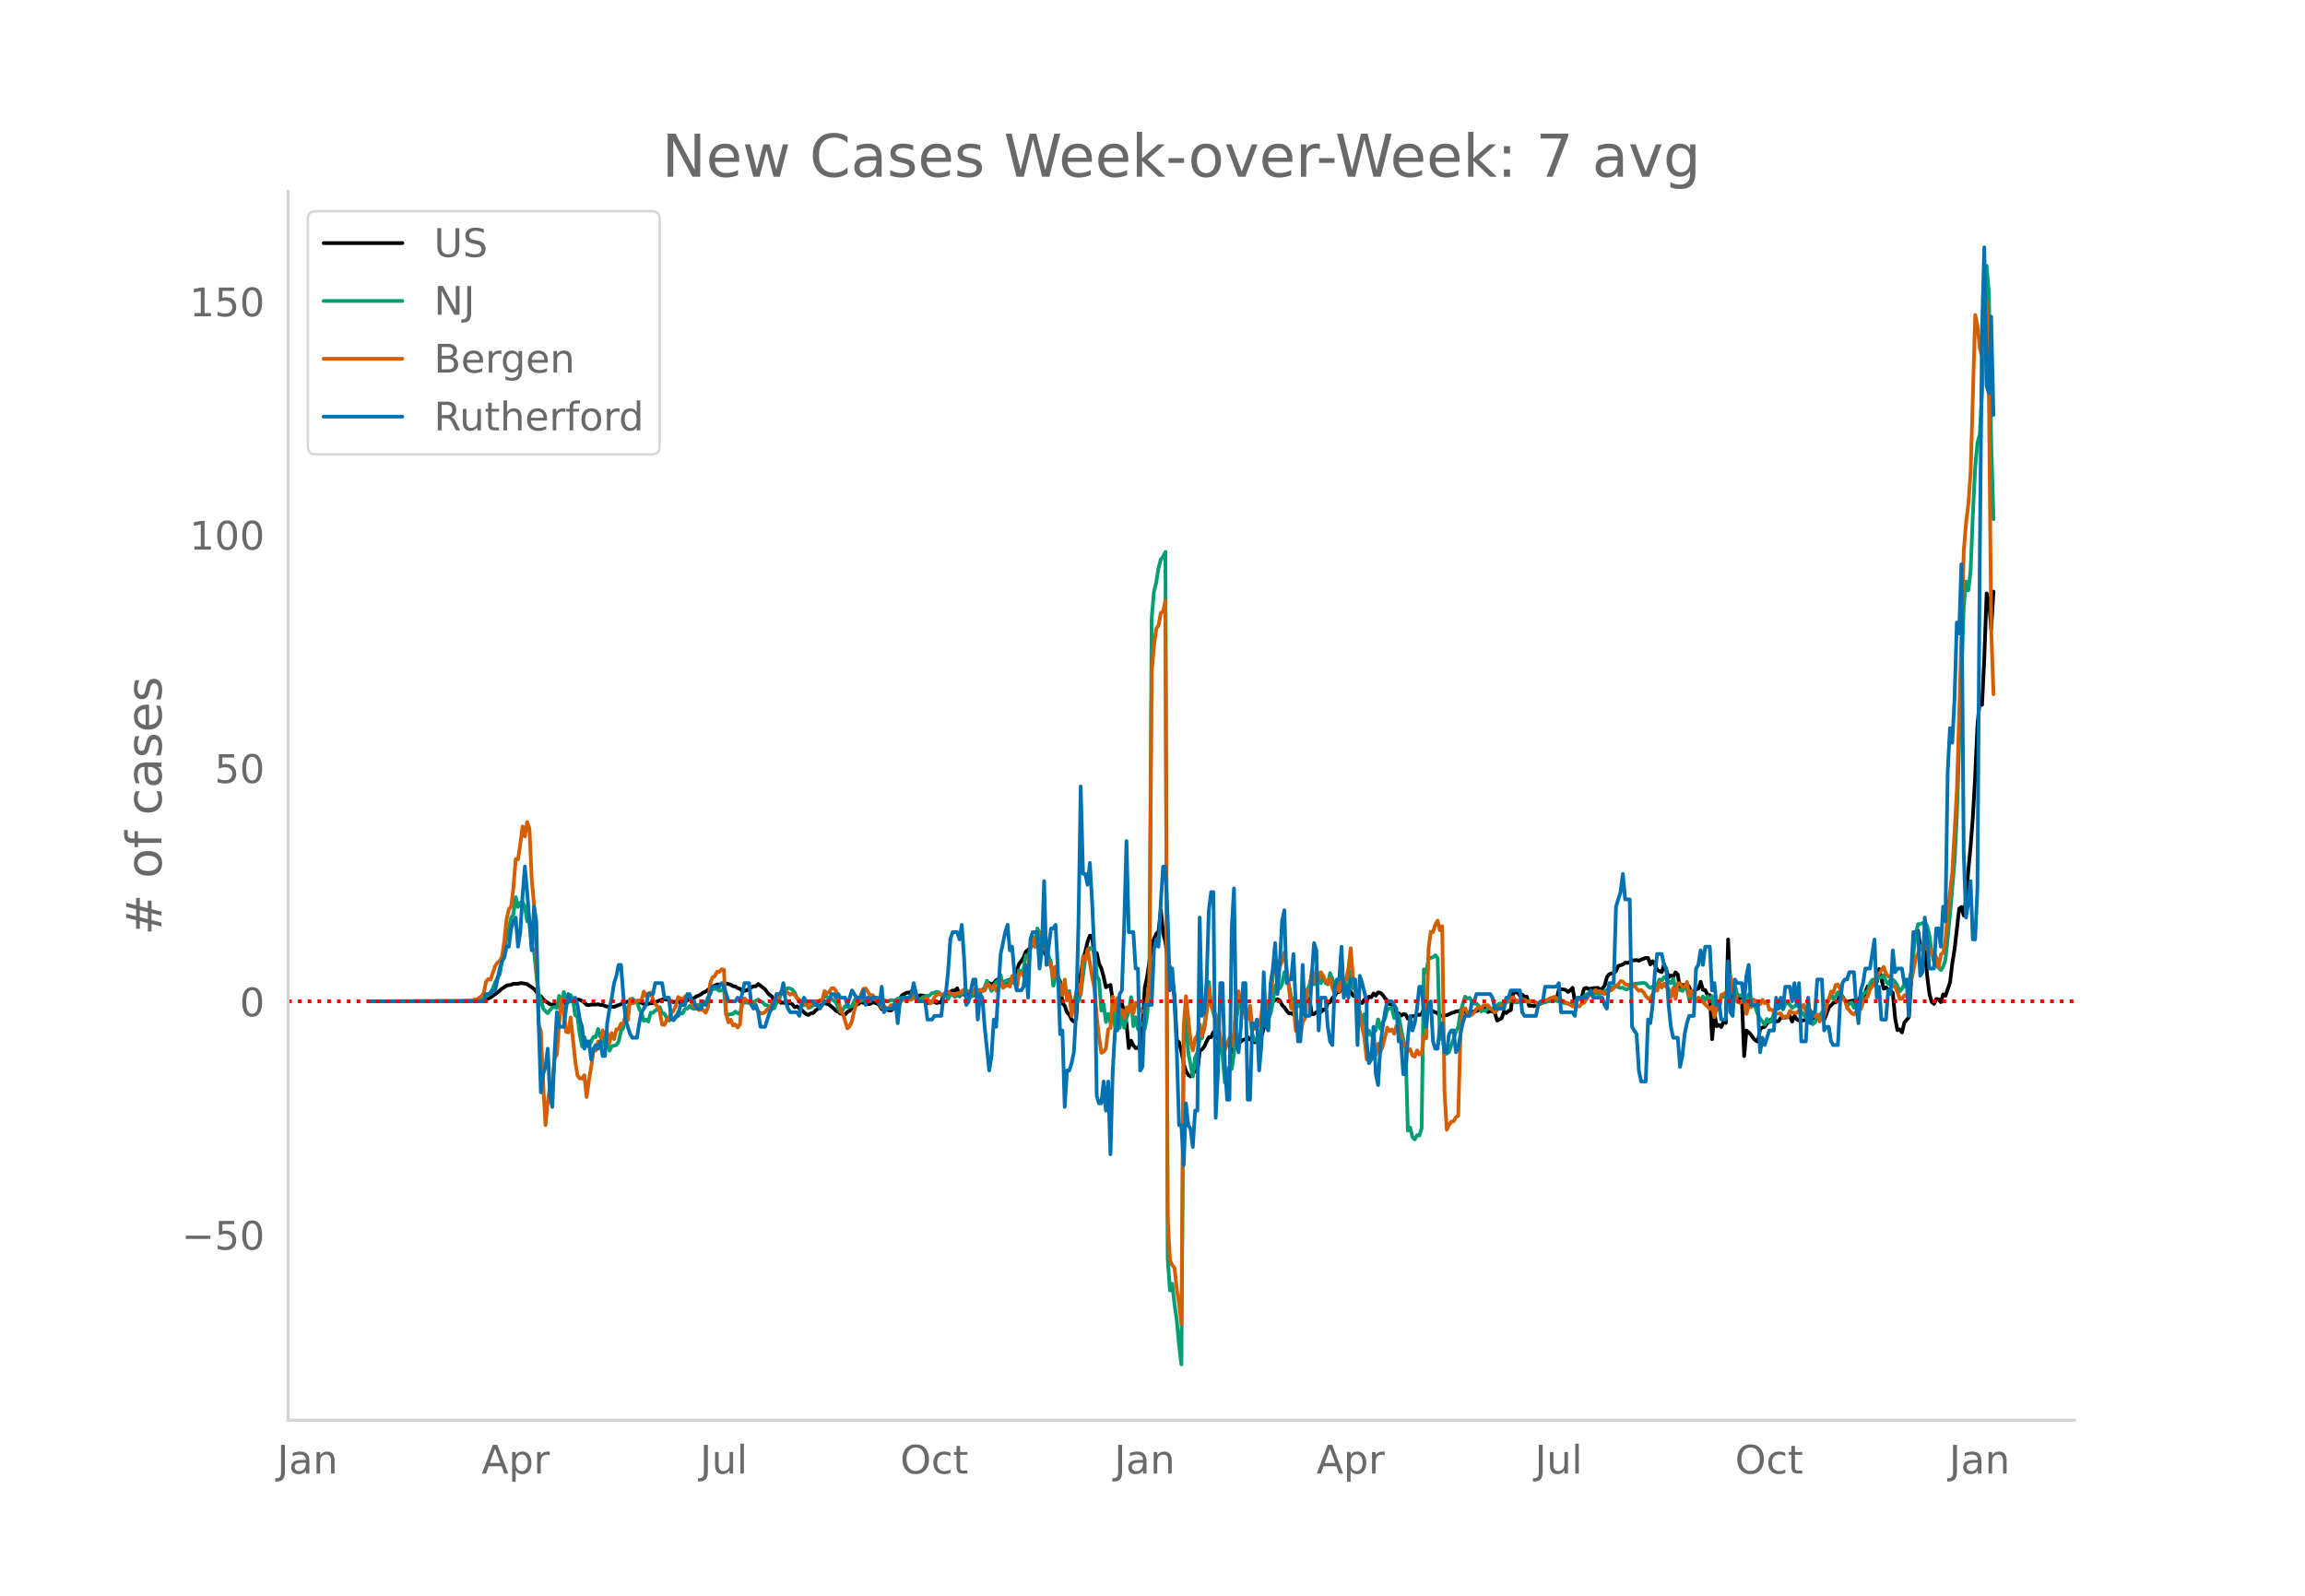 <svg height="864" viewBox="0 0 936 648" width="1248" xmlns="http://www.w3.org/2000/svg" xmlns:xlink="http://www.w3.org/1999/xlink"><defs><style>*{stroke-linecap:butt;stroke-linejoin:round}</style></defs><g id="figure_1"><path d="M0 648h936V0H0z" style="fill:#fff" id="patch_1"/><g id="axes_1"><path d="M117 576.72h725.4V77.76H117z" style="fill:none" id="patch_2"/><path clip-path="url(#p68f87ee1d6)" d="m149.973 406.608 40.867-.106 4.644-.224 1.858-.437 1.858-.814 1.857-1.326.929-.652 1.858-1.593.928-.548.93-.719 1.857-.3.929-.416 1.857.01.93-.27.928.043 1.858.369 2.786 1.929.929 1.14.929 1.437.928.46.93 1.203.928.782 1.858 1.216.928.257.93-.004.928.275.929-.559.929-.204.929-.048.928-.433.93-.593.928-.77.929-.265.929.48.928-.025.93.088.928.46.929.66.929.903.928.165.93-.244 1.857-.013.929-.127.928.293.93-.027.928.432.929.256 2.786.117.93-.406 1.857-.653.929-.705.928-.007.93-.436 1.857.061.929.015.928-.191.93.572.928.062.929.516.929.164 1.857-.47.93.034.928-.456.929-.328.928-.46 1.858-.472 1.858.382.929.535.928.32 1.858-.339.929.609 2.786-.976.929-.666.929.006.929-.27.928-.706.93-.32.928-.555.929-.696.929-.338 2.786-2.156.929-.295.929-.485.929.108.928-.26 1.858-.241 1.858.465.928.649.93.1.928.63.929.288.929.83.928.046.93-.249 1.857-1.172.929-.48.928.049.93-.946 2.786 2.139.929 1.314.928.977.93.617.928 1.772.929.008.929-.214.928 1.033.93-.08.928.151.929.36.929-.382.928.58.93 1.178.928-.382.929.906.929.611 1.857 1.69.93.288.928-.69.929-.091.929-.94.928-.773.93-1.123.928-.658.929-.516 1.857.572 1.858 1.59.929.975.929.378.928.723.93.1.928.286.929-1.034.929-.5.928-1.12 1.858-1.287.929-.437.929-.899.929.56.928-.735.93 1.253.928-.1.929-.66.929.16.928.374.93.61.928 1.648.929-1.135 1.857 1.583.93.065.928-.559 1.858-3.994.928-.416.93-1.286 1.857-.966.929.028.929-.524.928.999.93.301.928.607.929-.361 1.857.321.93 2.941.928-.67.929.146.929-.11.928.553.93-.346.928.262.929-3.518.929.59 1.857-1.585.93-.526.928.1.929-.986.929 3.254.928-1.02.93.34.928.082.929-.505.929.228.928.546.93-2.625.928.44.929.202.929-.067.928-.274.93-2.038.928-.72.929.678.929-.626.928-1.094.93-.475.928.021.929 1.666.929-.219.928-.839.93-.35.928-.704.929-1.25.929-1.516.929-2.977.928-1.216.93-1.408.928-2.417.929-.71.929-.959.928-1.296.93.711.928-.21.929.026.929 2.1.928.445.93 1.522.928 2.582.929 1.667 1.857 4.06.93.466.928 1.74.929 8.938.929.857.929 2.757.928.848.93 2.064.928.813.929-1.012.929-16.436.928-1.53.93-6.172.928-3.338.929-4.028.929-2.401.928.168.93 8.847.928-1.948.929 4.328.929 1.939.928 3.34.93 4.294.928-.542.929-.412.929 6.472 1.857 2.644.93-.352.928-1.24.929 3.478.929 4.675.928 9.976.93-3.018.928 1.94.929 1.084.929-.075.928-1.506.93-6.74.928-16.214.929-4.272 1.857-12.607.93-2.854.928-2.13.929-.973.929-8.844.929 9.44.928 3.561.93 7.286.928 3.22.929 4.425.929 7.434.928 17.689.93.828.928 3.688.929 4.922.929 3.134.928 1.418.93.679.928-1.042.929-1.275.929.183.928-8.3.93-.555.928-1.164.929-2.04.929-1.76.929-.014.928-2.024.93 2.489.928-.077.929.484.929 1.34.928.673.93-.435.928.878.929 2.816.929-1.362.928-.856.93-1.695.928-.432.929-.706.929-.248.928-.92.93 1.07.928-.032.929 1.142.929-.68.929-.443.928-1.23 1.858-6.691.929-2.38.929-3.294.928-1.808.93-.65.928-.357.929.574.929 1.785.928.958.93 1.377.928 1.066.929-.079.929.542.928-3.348.93-1.033.928.07.929-.471.929-.916.929.078.928-.723.93 6.2.928-.031.929-.755.929-.246.928.166.93-.98.928.141.929-2.879.929-.295.928-1.67.93-.87.928-1.438.929-.116.929-1.164.928-1.524.93-.27.928 2.717.929.047.929 1.632.929.234.928 1.486.93.839.928.474.929-1.412.929.397.928-1.56.93.233.928-1.555.929.868.929-1.288.928.206.93.827.928 1.338.929.95.929 1.462.928-.247.93 2.61.928 1.313.929.057.929.936.928-.617.93.101.928 1.753 1.858-1.05.929.1.928-.767.93.19.928-.318.929-2.106 2.786.447 1.858.92.929.275.928 1.32.93-.33 1.857-.124.929-.372.928-.535.93-.139.928-.498.929-.06.929-.21.929-.036 1.857.955 2.787-.659.928-.105.93-.574 1.857-.739.929.342.928 1.365.93-.392.928.092.929.528.929 3.22 1.857-.912.93-2.81.928.669.929-.853.929-.38.928-7.163.93.087.928-.159.929 1.508.929-.5.928.83.93-.006.928 3.708.929-.121.929.277.928-.417.93-.264 2.786-1.517.928.008.93-.227.928.084 1.858-.363.929-3.94.928-.264 1.858.264.929.88.929-.692.928-1.014.93 5.443.928-.778.929-.541.929-.312.928-3.444.93-.376.928.529 1.858-.372 1.857-.147.93.577.928-.266.929-1.147.929-3.521.928-1.151.93-.368.928-.109.929-.833.929-2.11 1.857-.556.929-.724.929.085.929-.35.928-.758.93.1.928-.182.929.34.929-.501 1.857-.695.93.047.928 2.616.929-1.308.929 1.398.928 2.197 1.858.836.929-3.158.929 2.44.928 2.82.93-.767.928.563.929-1.804.929.907.928 6.116.93-1.954.928.223.929-.574.929 1.312.928 1.955.93-.398.928-.627.929-.343.929-2.782.929 3.305.928.061.93 2.068.928-.055.929 17.955.929-10.792.928 5.516.93-.573.928.885.929-2.234.929.587.928-33.943.93 23.866.928-1.057.929.871.929-.477.928 1.123.93-.433.928 23.506.929-10.37.929.718.928.935.93 1.447.928.894.929.505.929-5.239.929-.502.928-.307.93-1.267.928-1.047.929-.76.929.22.928.72.93-.157.928-1.355 2.786-.224.93-.461.928 2.22.929-2.285.929 1.389.928.464.93.125 1.857-.413.929-3.908.929 3.371.928.045.93-.777.928-.255.929-.007.929.344.928 1.223 1.858-4.907 1.858-1.976.928-.273.93-.563.928-2.927.929 1.173.929 1.454.928.605 2.787-.493.929 1.412.929-1.363.928-1.973.93 1.27.928-2.85.929-2.22.929.138.928-1.672 1.858-.21.929-5.292 1.857 8.007.93-.515.928.981.929.43.929.806.928 10.318.93 4.819.928-.326.929 1.252.929-3.888 1.857-2.32 1.858-29.457.929-4.112.929-1.488.928 6.292.93.975.928.8.929 10.15.929 7.416.928 3.321.93.73.928-2.006.929.152.929 1.114.928-3.136.93.57 1.857-5.414.929-7.801.929-5.753 1.857-16.354.929-.746.929 3.462.929-6.69.928-11.6.93-9.785.928-12.121.929-16.575.929-20.513.928-9.915.93 1.676.928-19.364.929-25.896.929 2.505.928 12.016.93-15.282h0" style="fill:none;stroke:#000;stroke-linecap:round;stroke-width:1.5" id="line2d_1"/><path clip-path="url(#p68f87ee1d6)" d="m149.973 406.607 40.867-.076 2.787-.186 1.857-.463.93-.439.928-.905.929-.37.929-1.188.928-1.627.93-2.375.928-1.984.929-1.27 1.857-10.705.93-4.401.928-3.441.929-4.475.929-1.493.929-6.9.928 3.977.93-1.731.928-.217.929 1.723.929 6.05.928-.113.93 10.271.928 1.847.929 9.449.929 7.912.928 2.441.93 3.615.928 1.073.929.844.929-1.347.928-1.015.93-.17.928.414.929-4.944.929 4.795.929-6.361.928 2.621.93 1.621.928-2.999.929 1.67.929 6.48.928.775.93 7.138.928 4.794.929-3.883.929 3.578.928.372.93-2.225.928-1.734.929.125.929-3.331.928 3.2.93.292.928 3.329.929-1.564.929 3.603.929-1.923.928-.128.93-.308.928-1.369.929-4.2.929-1.231.928-5.188.93-3.197.928-1.615.929-2.024.929 1.073.928-.022.93 3.228.928 1.457.929 3.325.929-.564.928.805.93-3.59.928.054 1.858-1.703.928-.552.93 2.557.928.015.929 1.787.929 1.075.929-.99.928.862.93-1.121.928-2.234.929.716.929-.277.928-1.74.93-.09.928-1.072.929.914.929.226.928-1.521 1.858-.122.929-.494.929.086.928-.47.93-5.547.928.128.929-.164.929.094.929.713.928-.244.93-.676.928 10.613.929.003 1.857-.336.93-.92.928.622.929.341.929-4.66.928.079.93-.116 1.857.591.929-.774.928-.448.93-.582.928.854.929.329.929 1.036.929.18 1.857 1.277.929-.082.929-2.183.929-.969.928-2.761 1.858-1.838.929-.445.929.174.928.536.93 1.2.928 2.195.929 1.384.929.966.928.555.93-.634.928 1.713.929-.436 3.715-2.457.929-.34.929-1.647.929.272.928 1.078.93-.182 1.857 1.356.929 2.554.928 1.494.93-1.04.928-1.42.929.43 1.857-.4.93-2.325.928-1.06.929 1.313.929-.025.929-.643.928-.173.93-.473.928.415.929-.07.929-.476 2.786 1.052 2.786.432.93-.45.928.103.929-.058.929-.646.928-.122.93-.302.928.037.929.341.929-.518.929-.17.928.514.93.131.928.458.929-.147.929-.844 2.786-.725.929-.86.929-.167.928-.4.93.28.928.967.929.655.929-.436.928 1.521.93-1.932.928.204.929.853.929-.6.929-.018.928-.567.93-1.917.928 3.081.929.549.929-.467.928-1.216.93-2.331 1.857 2.127.929-1.579.928-.884.93-2.758 1.857 4.173.929-2.009.928-1.673.93-.6.928-2.122.929 4.636.929-2.317.928-.39.93 1.47.928-.406.929-.073.929 2.274.929-7.27.928 1.049.93-1.64.928-5.413.929.46 1.857-6.61.93 2.096.928-6.873.929 1.613.929 5.193.928-1.118.93 2.56.928 3.07.929 2.544.929 9.433.928-3.66h.93l.928 2.999.929 1.216.929-.731.929 3.605.928-1.344.93 5.343.928-.25.929-.728.929-.089.928-3.35 1.858-14.352.929-2.328.929-1.643.928.256.93-.022.928 10.915.929 1.847.929 12.396.928-2.627.93 7.253.928-3.285.929 3.633.929-6.885.929 9.037.928-8.83.93 8.723.928-6.544.929 6.492.929-4.005.928-2.798.93-5.66.928 11.814.929-3.657.929 4.824.928-2.44.93.173.928 2.203.929-5.193.929-12.817.928-148.66.93-10.83.928-3.733.929-6.069.929-3.289.929-1.182.928-1.908.93 286.816.928 13.06.929-2.719.929 8.443.928 6.632.93 10.095.928 7.577.929-134.933.929-5.24.928 13.61 1.858 9.649.929-7.806.929-1.969.928-5.407.93-.329 1.857-10.826.929-12.042.929 9.214.928 3.413.93 2.798 1.857 11.11.929 3.52.928 10.802 1.858-6.517.929.994.929-6.257.928-13.893.93-5.559.928-3.846.929-.034.929 6.73.928.494.93 1.13.928 7.071.929 2.277.929.58.929.383.928-6.178.93-7.239.928 1.619.929 2.225.929-2.07.928-4.599.93-6.51.928-1.512.929 2.502.929-1.847.928-4.767.93 2.076.928 3.03.929 5.09.929.698.928 3.88.93-2.152.928 1.49.929-3.057.929-2.1.929-1.7.928-2.012.93-4.115.928 3.798.929-1.38.929-.114.928 1.043.93-2.734.928 2.627.929.567.929-4.557.928 2.295.93 3.615.928-3.142.929 3.916.929-4.08.928-.43.93 3.096.928.646.929-6.68.929 6.94.929-.068.928 6.008 1.858 7.592.929-3.05.929 8.96.928-2.237.93 1.905.928-.884.929-1.326.929-4.276.928 3.813.93-2.628.928-1.597.929-3.563.929-.536.928-.19.93 4.137.928-1.798.929.835.929 5.288.928 4.456.93 3.71.928 33.206.929-1.22.929 3.89.929.908.928-1.737.93.168.928-2.923.929-64.543.929 1.235.928-5.432.93-.472.928-.265.929-.777.929 1.106.928 32.975.93-2.063.928 7.5.929.47.929-.75.928-2.85.93-2.404.928-3.13.929-1.607.929-6.099.929-3.407.928-2.966.93.805.928-.311.929 1.347.929 1.036.928.022.93.914.928 2.18.929-.443.929.266.928-1.04.93-.076.928.223.929-.165.929-1.259.928-.689.93-.054.928.256.929-.817.929-.1.929-.531.928.14.93.646 1.857-.143.929-.052.928-.573.93.503.928-.033.929-.208.929.186.928.345.93.219.928.347.929-.42 1.857-.49 2.787-.534 1.858.445.928.372 1.858.365 1.858.39 4.644-2.535.928-.58.93-.847 2.786-.012.928-.357 1.858.177.929-.262.929-.768.929-.564.928-.972.93-.226.928-.07.929-.341.929.485.928.259.93-.095.928.625.929-.028 1.857-.95.93-1.168 3.714-.439.93.278.928 1.14.929.618.929-.53.929.003.928-.826.93-2.036.928.415.929-1.402.929.377.928 1.418.93.67.928-1.822.929 4.361.929-.216 1.857.85.929-1.356.929.414.929 4.401 1.857-1.237.93 1.329.928-.716.929.81.929-1.39.928 1.552.93-1.64.928 1.634.929-1.704.929 6.233.928-3.185.93 2.5.928-5.444.929.207.929-.82.928 2.588.93-10.54.928 7.43.929-3.29.929 3.715.928.356.93.217.928-1.476.929 4.746.929-3.96.928 4.432.93-.463.928 1.579.929 2.624.929 1.652 1.857 2.542.93-2.38.928 1.295.929-.274.929-3.484.928-1.68.93-.112.928-.637.929 1.027.929-2.313.928-.586 1.858 2.268.929-.713.929-.12.928.504.93 2.078.928.82.929 1.573.929-.32.929 1.213.928 1.628.93-.784.928-2.465.929-.195.929-1.305.928-1.106.93-1.948.928-2.508.929-2.033.929 2.203.928-1.225.93-1.637.928.909.929 1.502.929.53.928 2.92.93-1.46.928-.252.929 2.185.929-.466.929-1.546.928-1.009.93-2.377.928-1.088.929-.189.929-3.243.928-1.46.93-.08.928.092.929-1.009.929.055.928-.993.93 2.664.928 1.002.929-1.908.929.153.928.829.93 1.563.928 2.347.929-1.115.929-1.576.929.884.928-2.195.93-3.758 1.857-15.382.929-4.146.928-.152 1.858-.543.929 1.39.929 4.02.928 6.834.93 3.904.928 1.396.929.768.929 1.033.928-1.374.93-2.847 1.857-18.357 1.858-21.872.928-18.854 2.787-84.403.929-10.091.928 3.593.93-8.055.928-23.317.929-18.756.929-9.873.928-3.27.93-16.7.928-28.57.929-23.286.929 11.445.928 60.848.93 30.619h0" style="fill:none;stroke:#009e73;stroke-linecap:round;stroke-width:1.5" id="line2d_2"/><path clip-path="url(#p68f87ee1d6)" d="m149.973 406.607 36.223-.087 5.573-.232.929-.407.929.03.929-.785.928-.552.93-1.22.928-4.675.929-1.103.929.232 1.857-5.489.929-1.393.929-.697.929-1.772.928-6.185.93-8.916.928-4.124.929-1.103.929-7.725.929-11.558.928.145.93-6.214.928-7.202.929 4.065.929-5.837.928 2.643.93 20.648.928 10.28.929 18.876.929 29.65.928 2.933.93 21.17.928 16.873.929-9.438.929-6.621.928-1.481.93-9.467.928-1.714.929-12.516.929-10.106.929 5.024.928 8.421.93.262.928-6.07 1.858 17.425.928 6.069.93 1.249.928.029.929-1.336.929 8.886.928-6.766.93-5.547.928-6.65h.929l.929-3.601.928.755.93-5.285.928 2.032.929-1.277.929 4.24.929-3.892.928 2.44.93-3.92.928-.146.929-2.207.929.087.928-3.34.93 1.8.928-8.537.929 1.742.929-.232.928-.9 1.858.029.929-3.688.929 1.887.928-1.161.93-.262.928 2.788.929 1.917.929.871.928 2.352.93 5.024.928.146.929-1.975.929-.988.929-1.83.928-1.016.93-1.974.928-3.572.929.61.929.232.928-.987.93-.233.928-.406.929 3.426.929 1.482.928-.726.93 1.916.928-.232.929.203.929 1.133.928-1.975.93-9.96.928-2.47.929-.435.929-1.858.929.087.928-1.075.93.203.928 17.947.929 3.427.929-1.074.928 2.352.93-.436.928 1.249.929-1.162.929-9.554.928-1.074.93.842 1.857 1.22.929-.64.928 2.15.93 1.452.928 1.103.929-.087.929-.465.929-1.277.928-.204.93-1.916.928-1.104.929-1.539.929-.697.928-1.626.93.987.928-1.19 1.858 1.452.928-.523.93.726.928 1.161.929.668.929 1.365.928.465.93-.639.928 1.917.929-1.25 1.858-1.335.928.407.93-.64.928-.057.929-3.718.929.872.928-.465.93-1.481.928-.145.929 1.103.929 2.846.928 5.518.93.958 1.857 5.924.929-.87.928-2.063.93-4.385.928-2.788.929-1.161.929-2.672.929-2.12.928-.145 1.858 2.933.929-.261.929 1.597 1.857 1.83.929 1.713.929-.465.929.755.928.145.93-1.452.928-.058 1.858-.842.928.03.93-1.337.928.058.929-.26.929.173.929.03.928-2.15.93.233.928 1.858.929.175.929.29.928-.813.93-.116.928 2.032.929-.464.929-2.033.928-.93.93-.61.928.61.929-.086.929-1.133.928-.145.93.784 1.857.552.929-.726.929-.03.928-.87.93-.088.928-.203.929.465.929.668.928-.262.93-1.48.928 1.48.929-1.045.929.552.928-.32.93-2.468.928.377.929 1.307.929-1.423.928 2.352.93-.842.928-3.136.929 2.817.929-.61.928-.465.93.552.928-4.269.929 1.83.929 3.397.929-6.36.928-.26.93 1.306.928-2.846.929.523.929-9.729.928-3.92.93 4.298.928-4.124.929-1.888.929 1.046.928-.145.93 7.811.928 4.357.929-.088.929 5.518.928-4.588.93 4.21.928 5.692.929 1.743.929-6.33.929 8.392.928-2.73.93 9.119 1.857-9.584.929-3.194.928 4.065.93-15.536.928 1.54.929-4.415 1.857 11.297.93 4.646.928 11.5.929 8.276.929 6.331.928-.464.93-1.25.928-7.84.929-.552.929-12.69.929 5.633.928-5.082.93 6.012.928-1.104.929 3.253.929-4.356.928 1.83.93-3.573.928 4.153.929-4.327.929.726.928 2.468.93.494.928.349.929-5.518.929-6.33.928-126.733.93-10.047.928-7.232.929-1.422.929-5.053.929-.523.928-4.501.93 250.385.928 17.54.929 2.004.929 1.103.928 8.8.93 5.808.928 8.13.929-120.98.929-12.11 1.857 18.266.929 3.746.929-4.676.929-1.48.928-4.444.93 4.647.928-2.585.929-7.028.929-9.757.929 7.318.928 1.888.93 1.597.928 3.746.929 5.372.929 3.108.928 2.149.93-2.76.928-2.177.929 3.136.929-4.908.928-14.462.93-2.642.928 4.733.929.61.929 5.343.928.378.93-5.198.928 8.857.929.494.929-1.568.929.145.928-4.211.93-9.525.928 8.334.929-2.323.929-4.182.928-8.363.93-4.385.928-1.394.929 2.265.929-2.41.928-3.456.93 6.156 1.857 16.67.929-1.86.928 10.92.93-3.66.928 6.39.929-6.36.929-1.336.929-11.5.928.93.93-8.77.928 4.442.929-5.314.929 4.414.928-3.02.93 1.51.928 2.149.929.958.929-2.149.928 3.863.93 2.236.928-3.166.929 2.353.929-5.692.928.726.93.348.928-4.791.929-8.074.929 12.081.929 2.991.928 9.903.93 1.045.928 5.896.929 4.704.929 8.509.928-2.585.93 2.295.928-3.514.929 1.887.929-4.443.928 3.31.93-2.264 1.857-7.609.929 1.481.928-.697.93 1.684.928-3.165.929.378.929 4.85.928 2.613.93-.639.928 2.962.929-.668.929 2.527.929.493.928-2.555.93 1.597.928-.087.929-7.434.929 1.016.928-36.097.93-7.173.928.116.929-3.049.929-1.597.928 3.92.93-1.626.928 67.286.929 15.334.929-2.004.928-1.278.93-.145.928-1.685.929-.522.929-33.803.929-9.7.928-.203.93 1.83.928.232.929.58.929-1.016.928-1.306.93-.9.928.987.929-1.54.929-.087.928.03.93 1.306.928.697.929.871 1.857-1.945.93-.784.928-.407.929-1.016 1.858-1.83.928-.203.93 1.249.928.203.929-.087.929-.436.928.087.93.61.928.29.929-.435 1.857.726.93.697.928-.407.929-.958.929-.087 1.857-.9 1.858-.697.929.435.929 1.075.928-.145.93.348.928.668.929.203 1.857 1.336.93-.29.928.261.929.03.929-1.25.928-.26 1.858-2.789.929-.523 1.857-1.887.93.755.928-.32 1.858 1.278 1.857-1.394.93-.203.928-.958 1.858-1.452.928-1.307.93.232.928 1.104.929.232.929-.174.928.842.93-.552.928 1.365.929.93.929-.35.928.93.93 1.51.928 1.046.929-.32.929-1.452.929-2.004.928.552.93-3.281.928 2.033.929-1.627.929 1.452.928.755.93 3.369.928-3.804.929 4.385.929-6.244.928-.029.93 1.51.928.087.929-2.149.929 5.634.928-2.004.93 3.195.928 1.132.929-1.568.929 1.365.929.436 1.857 1.83.929 1.074.929-1.162.929 4.327.928-3.688.93.174.928-5.488.929-.407.929-.58.928 2.497.93-8.8.928 5.896.929-.175.929 4.444.928.29.93-.29.928-1.888.929 6.766.929-3.659.928.872.93-3.108.928.494.929 1.103.929.32.929-1.8.928 1.422.93-.726.928 3.369.929-.029 1.857 1.655.93-.029.928-.145.929 1.8.929-.522.928.203.93-2.41.928.58.929.175.929.058 2.786-3.34.929 2.817.929-1.975.929 1.656.928 1.277.93 1.017.928-.813.929 2.846.929-1.975.928-.203.93-4.182.928-2.614.929-3.223.929.377.928-3.049.93-.232.928 1.974.929 3.892.929.348.928 3.224 1.858 2.265.929.465.929-1.046.929-2.265.928 1.162.93-2.643.928-1.51.929-1.046.929-2.816 1.857-2.469.929-3.717.929-.203 1.857-2.73.93 2.7.928 1.162.929.03.929 3.89.928.262.93 2.207.928 2.73.929-.058.929-1.394.929.494.928-4.095.93-2.062 1.857-9.206.929-2.265.928-1.539.93-1.8.928 1.655.929-1.336.929 1.045.928 2.527.93-.987.928 2.323.929 3.95.929-5.315.928-.697.93-5.198.928-10.949 1.858-16.843 1.857-33.164.93-30.405 1.857-66.735.929-11.267.928-7.493.93-13.184 1.857-63.714.929 4.443.928 9.148.93 3.34.928-9.99.929-12.343.929 39.989.928 93.451.93 25.962h0" style="fill:none;stroke:#d55e00;stroke-linecap:round;stroke-width:1.5" id="line2d_3"/><path clip-path="url(#p68f87ee1d6)" d="M149.973 406.607h46.44l.929-2.958h1.858l.928-1.479h.93l1.857-8.874.929-2.959.928-1.479.93-4.437h.928l.929-7.395.929-2.958.929-1.48.928 11.833.93-5.916.928-14.79.929-11.833.929 10.353 1.857 23.665.929-17.749.929 5.917.929 39.935.928 29.581.93-7.395.928-2.959.929-7.395.929 19.228.928 4.437.93-22.186.928-16.27.929 5.917h1.858l.928-7.396.93-5.916.928 2.958h.929l.929-1.479.928 2.958.93 5.917.928 2.958.929 8.874.929-2.958h.928l.93 7.395.928-4.437.929-1.479.929 1.48.928-2.959.93 5.916h.928l.929-13.311.929-5.917.929-4.437.928-5.916.93-2.958.928-4.437h.929l.929 11.832.928 10.354 1.858 5.916.929 1.479h1.857l.93-5.916.928-4.438 1.858-2.958.928-4.437h1.858l.929-4.437h2.786l.93 5.916h1.857l.929 8.875h.928l.93-1.48h.928l.929-4.437h1.857l.93-4.437h.928l.929 2.958h.929l.928 2.958h1.858l.929-2.958.929 1.48.928-2.959.93-1.479.928-2.958h2.787l.928-1.48.93 1.48 1.857 5.916h2.786l.929-1.479.929 1.48.929-2.959.928-4.437h1.858l.929 8.874.929 1.48.928-1.48.93 2.958.928 5.917h1.858l1.857-5.917.93-1.479 1.857-5.916h1.857l.93-4.437.928 7.395.929 2.958.929 1.48h2.786l.929 1.479.929-4.438.928-2.958.93 1.48h2.786l.929 1.478h.928l.93 1.48 1.857-2.959h1.857l.93-2.958h.928l.929 1.48.929-1.48.928 1.48h1.858l.929 2.957 1.857-5.916 1.858 2.958h1.858l.929-2.958.928 5.916.93-2.958.928 1.48.929-1.48h1.857l.93 2.958.928-7.395.929 10.353.929-1.479h2.786l.929-2.958.929 8.875.928-8.875.93-1.479h2.786l.929-1.479.928-4.437.93 4.437.928 2.958h2.786l.93 7.396h1.857l.929-1.48h2.786l.929-7.395.929-1.479.928-8.874.93-13.312.928-2.958h1.858l.929 2.958.928-5.916.93 13.311.928 19.228.929-1.479 1.857-8.874h.93l.928 16.27.929-10.354.929 1.48.928 11.832 1.858 17.749.929-5.917.929-14.79.928 2.958 1.858-29.582 1.858-8.874.928-2.958.93 10.353.928-1.479.929 10.354.929 7.395h1.857l.93-1.479.928-8.874.929 13.311.929-23.665.928-2.958h1.858l.929 14.79.929-7.395.928-28.102.93 34.019 1.857-14.791h.929l.928-1.48.93 17.75.928 26.623.929-1.48.929 31.061.929-14.79h.928l.93-2.959.928-4.437.929-16.27.929-35.497.928-56.205.93 35.498h.928l.929 4.437.929-8.874.928 16.27.93 20.706.928 57.684.929 2.958h.929l.928-8.874.93 11.832.928-11.832.929 29.581.929-34.018.929-16.27h.928l.93-14.79.928-1.48.929-26.623.929-34.019.928 36.977h1.858l.929 14.79h.929l.928 41.415.93-1.48.928-25.144h2.786l.93-22.186.928-4.437.929 2.958.929-17.749.929-14.79h.928l.93 20.707.928 29.581.929-8.874.929 13.311.928 20.707.93 29.582h.928l.929 16.27.929-25.145.928 8.875.93 1.479.928 7.395.929-14.79h.929l.928-78.391.93 39.935.928-1.48.929-11.832.929-29.581.929-7.396h.928l.93 91.702.928-19.227.929-35.498h.929l.928 32.54.93 14.79h.928l.929-69.516.929-16.27.928 60.642.93 5.916.928-10.353.929-17.75h.929l.928 47.331h.93l.928-31.06.929 1.479.929-2.958.929 20.707.928-10.354.93-29.581.928 22.186.929 1.479.929-19.228.928-5.916.93-10.354.928 20.707.929-11.832.929-17.75.928-4.436.93 29.58.928-1.478h.929l.929-10.354.928 20.707.93 14.791h.928l.929-31.06.929 20.707h1.857l.93-16.27.928-13.312.929 2.958.929 32.54.928-13.312h1.858l.929 11.833.929 5.916.928 1.48.93-23.666.928-2.958h.929l.929-13.312.928 20.707.93-4.437.928 4.437.929-7.395h1.858l.928 26.623.93-28.102.928 2.958 1.858 7.395v16.27l.928 8.874.93-1.479.928-13.311.929 19.228.929 4.437.928-16.27.93-7.395.928-5.917.929-4.437h1.857l1.858 2.958.929 13.312h.929l.928 13.312h.93l.928-14.791.929-8.874.929 5.916.929-2.958.928-5.917.93-8.874h.928l.929 10.353.929 5.917.928-8.875.93-1.479.928 16.27.929 2.958h.929l.928-8.874.93-1.48.928 11.833h.929l.929-7.395.928-1.48h.93l.928 8.875.929-1.479.929-5.916.929-4.437.928-2.958h1.858l.929-5.917h.929l.928-2.958h5.573l.93 1.48.928 4.436h3.715l.929-4.437h.929l.929-2.958h3.715l.929 8.874.928 1.48h4.644l.93-4.438.928-1.479h.929l.929-5.916h4.644l.929-1.48.928 11.833h4.644l.93 1.48.928-7.396h3.715l1.858-2.958.929 2.958h3.715l.929 2.958.929 1.48.928-10.354h1.858l.929-31.06 1.857-5.917.93-7.395.928 10.353h1.858l.928 51.768 1.858 2.958.929 14.79.929 4.438h1.857l.93-25.144.928 1.479.929-7.396.929-13.311.928-7.396h1.858l.929 4.438.929 1.479.928 14.79.93 8.875.928 4.437h1.858l.928 11.832.93-4.437.928-8.874.929-4.437.929-2.958h1.857l.93-19.228.928-1.48.929-5.916.929 5.917.928-7.396h1.858l.929 17.749.929-2.958.928 8.874.93-1.479.928 7.396h1.858l.928-23.666.93 20.707.928 1.48.929-14.791.929 1.479h1.857l.93 7.395.928-10.353.929-4.437.928 16.27h2.787l.929 19.227.929-5.916.928 2.958 1.858-5.916h1.858l.928-13.312.93 4.437.928-4.437.929 4.437.929-8.874h1.857l.93 5.916.928-7.395.929 8.874.928-8.874.93 23.665h1.857l.929-17.749.929 10.354.928-4.438h.93l.928-13.311h1.858l.928 20.707.93-1.48h.928l.929 5.917.929 1.48h1.857l.93-17.75.928-7.395.929-1.48h.928l.93-2.957h1.857l.929 13.311.929 7.396.928-13.312.93-2.958.928-5.916h1.858l1.857-11.833.929 23.665.929-4.437.929 13.312h1.857l.929-11.833.929 1.48.929-17.75.928 8.875.93-1.48h1.857l.929 5.917.929-1.48.928 14.792 1.858-34.02h1.858l.928 17.75.93-1.48.928-22.185.929 8.874.929 11.833h1.857l.929-16.27h.929l.929 7.395.928-16.27.93 5.917.928-60.642.929-17.749.929 5.916.929-17.748.928-31.06.93 4.436.928-28.102.929 116.846.929 26.624.928-5.917.93-8.874.928 23.665h.929l.929-20.707.928-131.637.93-94.66.928-34.019.929 56.205.929 2.958.928-31.06.93 39.934h0" style="fill:none;stroke:#0072b2;stroke-linecap:round;stroke-width:1.5" id="line2d_4"/><path clip-path="url(#p68f87ee1d6)" d="M117 406.607h725.4" style="fill:none;stroke:red;stroke-dasharray:1.5,2.475;stroke-dashoffset:0;stroke-width:1.5" id="line2d_5"/><path d="M117 576.72V77.76" style="fill:none;stroke:#d3d3d3;stroke-linecap:square;stroke-linejoin:miter;stroke-width:1.25" id="patch_3"/><path d="M117 576.72h725.4" style="fill:none;stroke:#d3d3d3;stroke-linecap:square;stroke-linejoin:miter;stroke-width:1.25" id="patch_4"/><g id="matplotlib.axis_1"><g id="xtick_1"><g style="fill:#696969" transform="matrix(.16 0 0 -.16 112.562 598.378)" id="text_1"><defs><path d="M9.813 72.906h9.859V5.078q0-13.187-5-19.14-5-5.954-16.094-5.954h-3.75v8.297h3.078q6.531 0 9.219 3.672Q9.813-4.39 9.813 5.078z" id="DejaVuSans-74"/><path d="M34.281 27.484q-10.89 0-15.093-2.484-4.204-2.484-4.204-8.5 0-4.781 3.157-7.594 3.156-2.797 8.562-2.797 7.485 0 12 5.297 4.516 5.297 4.516 14.078v2zm17.922 3.72V0H43.22v8.297Q40.14 3.328 35.547.953q-4.594-2.375-11.234-2.375-8.391 0-13.36 4.719Q6 8.016 6 15.922q0 9.219 6.172 13.906 6.187 4.688 18.437 4.688h12.61v.89q0 6.203-4.078 9.594-4.078 3.39-11.453 3.39-4.688 0-9.141-1.124-4.438-1.125-8.531-3.375v8.312q4.921 1.906 9.562 2.844 4.64.953 9.031.953 11.875 0 17.735-6.156 5.86-6.14 5.86-18.64z" id="DejaVuSans-97"/><path d="M54.89 33.016V0h-8.984v32.719q0 7.765-3.031 11.61-3.031 3.858-9.078 3.858-7.281 0-11.484-4.64-4.204-4.625-4.204-12.64V0H9.08v54.688h9.03v-8.5q3.235 4.937 7.594 7.374Q30.078 56 35.797 56q9.422 0 14.25-5.828 4.844-5.828 4.844-17.156z" id="DejaVuSans-110"/></defs><use xlink:href="#DejaVuSans-74"/><use x="29.492" xlink:href="#DejaVuSans-97"/><use x="90.771" xlink:href="#DejaVuSans-110"/></g></g><g id="xtick_2"><g style="fill:#696969" transform="matrix(.16 0 0 -.16 195.577 598.378)" id="text_2"><defs><path d="M34.188 63.188 20.797 26.906h26.812zm-5.579 9.718h11.188L67.578 0h-10.25l-6.64 18.703h-32.86L11.188 0H.78z" id="DejaVuSans-65"/><path d="M18.11 8.203v-29H9.077v75.484h9.031v-8.296q2.844 4.875 7.157 7.234Q29.594 56 35.594 56q9.968 0 16.187-7.906 6.235-7.907 6.235-20.797T51.78 6.484q-6.218-7.906-16.187-7.906-6 0-10.328 2.375-4.313 2.375-7.157 7.25zm30.578 19.094q0 9.906-4.079 15.547-4.078 5.64-11.203 5.64-7.14 0-11.218-5.64-4.079-5.64-4.079-15.547 0-9.906 4.078-15.547 4.079-5.64 11.22-5.64 7.124 0 11.202 5.64t4.078 15.547z" id="DejaVuSans-112"/><path d="M41.11 46.297q-1.516.875-3.297 1.281Q36.03 48 33.89 48q-7.625 0-11.703-4.953-4.079-4.953-4.079-14.234V0H9.08v54.688h9.03v-8.5q2.844 4.984 7.375 7.39Q30.031 56 36.531 56q.922 0 2.047-.125 1.125-.11 2.484-.36z" id="DejaVuSans-114"/></defs><use xlink:href="#DejaVuSans-65"/><use x="68.408" xlink:href="#DejaVuSans-112"/><use x="131.885" xlink:href="#DejaVuSans-114"/></g></g><g id="xtick_3"><g style="fill:#696969" transform="matrix(.16 0 0 -.16 284.286 598.378)" id="text_3"><defs><path d="M8.5 21.578v33.11h8.984V21.922q0-7.766 3.016-11.656 3.031-3.875 9.094-3.875 7.265 0 11.484 4.64 4.234 4.64 4.234 12.656v31h8.985V0h-8.984v8.406Q42.047 3.422 37.718 1q-4.313-2.422-10.032-2.422-9.421 0-14.312 5.86Q8.5 10.296 8.5 21.578zM31.11 56z" id="DejaVuSans-117"/><path d="M9.422 75.984h8.984V0H9.422z" id="DejaVuSans-108"/></defs><use xlink:href="#DejaVuSans-74"/><use x="29.492" xlink:href="#DejaVuSans-117"/><use x="92.871" xlink:href="#DejaVuSans-108"/></g></g><g id="xtick_4"><g style="fill:#696969" transform="matrix(.16 0 0 -.16 365.556 598.378)" id="text_4"><defs><path d="M39.406 66.219q-10.75 0-17.078-8.016-6.312-8-6.312-21.828 0-13.766 6.312-21.781 6.328-8 17.078-8 10.735 0 17.016 8 6.281 8.015 6.281 21.781 0 13.828-6.281 21.828-6.281 8.016-17.016 8.016zm0 8q15.328 0 24.5-10.281 9.188-10.282 9.188-27.563 0-17.234-9.188-27.516-9.172-10.28-24.5-10.28-15.375 0-24.593 10.25-9.204 10.265-9.204 27.546t9.204 27.563q9.218 10.28 24.593 10.28z" id="DejaVuSans-79"/><path d="M48.781 52.594v-8.407q-3.812 2.11-7.64 3.157-3.828 1.047-7.735 1.047-8.75 0-13.593-5.547-4.829-5.532-4.829-15.547 0-10.016 4.829-15.563 4.843-5.53 13.593-5.53 3.907 0 7.735 1.046 3.828 1.047 7.64 3.156V2.094Q45.016.344 40.984-.531q-4.015-.89-8.562-.89-12.36 0-19.64 7.765-7.266 7.765-7.266 20.953 0 13.375 7.343 21.031Q20.22 56 33.016 56q4.14 0 8.093-.86 3.953-.843 7.672-2.546z" id="DejaVuSans-99"/><path d="M18.313 70.219V54.688h18.5v-6.985h-18.5V18.016q0-6.688 1.828-8.594 1.828-1.906 7.453-1.906h9.218V0h-9.218q-10.407 0-14.36 3.875-3.953 3.89-3.953 14.14v29.688H2.687v6.984h6.594V70.22z" id="DejaVuSans-116"/></defs><use xlink:href="#DejaVuSans-79"/><use x="78.711" xlink:href="#DejaVuSans-99"/><use x="133.691" xlink:href="#DejaVuSans-116"/></g></g><g id="xtick_5"><g style="fill:#696969" transform="matrix(.16 0 0 -.16 452.507 598.378)" id="text_5"><use xlink:href="#DejaVuSans-74"/><use x="29.492" xlink:href="#DejaVuSans-97"/><use x="90.771" xlink:href="#DejaVuSans-110"/></g></g><g id="xtick_6"><g style="fill:#696969" transform="matrix(.16 0 0 -.16 534.592 598.378)" id="text_6"><use xlink:href="#DejaVuSans-65"/><use x="68.408" xlink:href="#DejaVuSans-112"/><use x="131.885" xlink:href="#DejaVuSans-114"/></g></g><g id="xtick_7"><g style="fill:#696969" transform="matrix(.16 0 0 -.16 623.301 598.378)" id="text_7"><use xlink:href="#DejaVuSans-74"/><use x="29.492" xlink:href="#DejaVuSans-117"/><use x="92.871" xlink:href="#DejaVuSans-108"/></g></g><g id="xtick_8"><g style="fill:#696969" transform="matrix(.16 0 0 -.16 704.571 598.378)" id="text_8"><use xlink:href="#DejaVuSans-79"/><use x="78.711" xlink:href="#DejaVuSans-99"/><use x="133.691" xlink:href="#DejaVuSans-116"/></g></g><g id="xtick_9"><g style="fill:#696969" transform="matrix(.16 0 0 -.16 791.522 598.378)" id="text_9"><use xlink:href="#DejaVuSans-74"/><use x="29.492" xlink:href="#DejaVuSans-97"/><use x="90.771" xlink:href="#DejaVuSans-110"/></g></g></g><g id="matplotlib.axis_2"><g id="ytick_1"><g style="fill:#696969" transform="matrix(.16 0 0 -.16 73.733 507.436)" id="text_10"><defs><path d="M10.594 35.5h62.593v-8.297H10.594z" id="DejaVuSans-8722"/><path d="M10.797 72.906h38.719v-8.312H19.828v-17.86q2.14.735 4.281 1.094 2.157.36 4.313.36 12.203 0 19.328-6.688 7.14-6.688 7.14-18.11 0-11.765-7.328-18.296-7.328-6.516-20.656-6.516-4.593 0-9.36.781-4.75.782-9.827 2.344v9.922q4.39-2.39 9.078-3.563 4.687-1.171 9.906-1.171 8.453 0 13.375 4.437 4.938 4.438 4.938 12.063 0 7.609-4.938 12.047-4.922 4.453-13.375 4.453-3.953 0-7.89-.875-3.922-.875-8.016-2.735z" id="DejaVuSans-53"/><path d="M31.781 66.406q-7.61 0-11.453-7.5Q16.5 51.422 16.5 36.375q0-14.984 3.828-22.484 3.844-7.5 11.453-7.5 7.672 0 11.5 7.5 3.844 7.5 3.844 22.484 0 15.047-3.844 22.531-3.828 7.5-11.5 7.5zm0 7.813q12.266 0 18.735-9.703 6.468-9.688 6.468-28.141 0-18.406-6.468-28.11-6.47-9.687-18.735-9.687-12.25 0-18.718 9.688-6.47 9.703-6.47 28.109 0 18.453 6.47 28.14Q19.53 74.22 31.78 74.22z" id="DejaVuSans-48"/></defs><use xlink:href="#DejaVuSans-8722"/><use x="83.789" xlink:href="#DejaVuSans-53"/><use x="147.412" xlink:href="#DejaVuSans-48"/></g></g><g id="ytick_2"><use xlink:href="#DejaVuSans-48" style="fill:#696969" transform="matrix(.16 0 0 -.16 97.32 412.686)" id="text_11"/></g><g id="ytick_3"><g style="fill:#696969" transform="matrix(.16 0 0 -.16 87.14 317.936)" id="text_12"><use xlink:href="#DejaVuSans-53"/><use x="63.623" xlink:href="#DejaVuSans-48"/></g></g><g id="ytick_4"><g style="fill:#696969" transform="matrix(.16 0 0 -.16 76.96 223.186)" id="text_13"><defs><path d="M12.406 8.297h16.11v55.625l-17.532-3.516v8.985l17.438 3.515h9.86V8.296H54.39V0H12.406z" id="DejaVuSans-49"/></defs><use xlink:href="#DejaVuSans-49"/><use x="63.623" xlink:href="#DejaVuSans-48"/><use x="127.246" xlink:href="#DejaVuSans-48"/></g></g><g id="ytick_5"><g style="fill:#696969" transform="matrix(.16 0 0 -.16 76.96 128.436)" id="text_14"><use xlink:href="#DejaVuSans-49"/><use x="63.623" xlink:href="#DejaVuSans-53"/><use x="127.246" xlink:href="#DejaVuSans-48"/></g></g><g style="fill:#696969" transform="matrix(0 -.2 -.2 0 65.573 379.813)" id="text_15"><defs><path d="M51.125 44H36.922l-4.11-16.313h14.313zm-7.328 27.781-5.078-20.265h14.265L58.11 71.78h7.813L60.89 51.516h15.234V44h-17.14l-4-16.313h15.53V20.22H53.079L48 0h-7.813l5.032 20.219H30.906L25.875 0h-7.86l5.079 20.219H7.719v7.468h17.187L29 44H13.281v7.516h17.625l4.985 20.265z" id="DejaVuSans-35"/><path d="M30.61 48.39q-7.22 0-11.422-5.64-4.204-5.64-4.204-15.453 0-9.813 4.172-15.453 4.188-5.64 11.453-5.64 7.188 0 11.375 5.655 4.203 5.672 4.203 15.438 0 9.719-4.203 15.406-4.187 5.688-11.375 5.688zm0 7.61q11.718 0 18.406-7.625 6.703-7.61 6.703-21.078 0-13.422-6.703-21.078-6.688-7.64-18.407-7.64-11.765 0-18.437 7.64-6.656 7.656-6.656 21.078 0 13.469 6.656 21.078Q18.844 56 30.609 56z" id="DejaVuSans-111"/><path d="M37.11 75.984V68.5h-8.594q-4.828 0-6.72-1.953-1.874-1.953-1.874-7.031v-4.828h14.797v-6.985H19.922V0H10.89v47.703H2.297v6.984h8.594V58.5q0 9.125 4.25 13.297 4.25 4.187 13.468 4.187z" id="DejaVuSans-102"/><path d="M44.281 53.078v-8.5q-3.797 1.953-7.906 2.922-4.094.984-8.5.984-6.688 0-10.031-2.047-3.344-2.046-3.344-6.156 0-3.125 2.39-4.906 2.391-1.781 9.626-3.39l3.078-.688q9.562-2.047 13.593-5.781 4.032-3.735 4.032-10.422 0-7.625-6.032-12.078-6.03-4.438-16.578-4.438-4.39 0-9.156.86Q10.688.296 5.422 2v9.281q4.984-2.594 9.812-3.89 4.829-1.282 9.579-1.282 6.343 0 9.75 2.172 3.421 2.172 3.421 6.125 0 3.656-2.468 5.61-2.453 1.953-10.813 3.765l-3.125.735q-8.344 1.75-12.062 5.39-3.704 3.64-3.704 9.985 0 7.718 5.47 11.906Q16.75 56 26.811 56q4.97 0 9.36-.734 4.406-.72 8.11-2.188z" id="DejaVuSans-115"/><path d="M56.203 29.594v-4.39H14.891q.593-9.282 5.593-14.142 5-4.859 13.938-4.859 5.172 0 10.031 1.266 4.86 1.265 9.656 3.812v-8.5Q49.266.734 44.187-.344 39.11-1.422 33.892-1.422q-13.094 0-20.735 7.61-7.64 7.625-7.64 20.625 0 13.421 7.25 21.296Q20.016 56 32.328 56q11.031 0 17.453-7.11 6.422-7.093 6.422-19.296zm-8.984 2.64q-.094 7.36-4.125 11.75-4.032 4.407-10.672 4.407-7.516 0-12.031-4.25-4.516-4.25-5.203-11.97z" id="DejaVuSans-101"/></defs><use xlink:href="#DejaVuSans-35"/><use x="83.789" xlink:href="#DejaVuSans-32"/><use x="115.576" xlink:href="#DejaVuSans-111"/><use x="176.758" xlink:href="#DejaVuSans-102"/><use x="211.963" xlink:href="#DejaVuSans-32"/><use x="243.75" xlink:href="#DejaVuSans-99"/><use x="298.73" xlink:href="#DejaVuSans-97"/><use x="360.01" xlink:href="#DejaVuSans-115"/><use x="412.109" xlink:href="#DejaVuSans-101"/><use x="473.633" xlink:href="#DejaVuSans-115"/></g></g><g style="fill:#696969" transform="matrix(.24 0 0 -.24 268.746 71.76)" id="text_16"><defs><path d="M9.813 72.906h13.28l32.329-60.984v60.984h9.562V0h-13.28L19.39 60.984V0H9.813z" id="DejaVuSans-78"/><path d="M4.203 54.688h8.985l11.234-42.672 11.172 42.672h10.593l11.235-42.672 11.187 42.672h8.985L63.28 0H52.688L40.922 44.828 29.109 0H18.5z" id="DejaVuSans-119"/><path d="M64.406 67.281v-10.39q-4.984 4.64-10.625 6.922-5.64 2.296-11.984 2.296-12.5 0-19.14-7.64-6.641-7.64-6.641-22.094 0-14.406 6.64-22.047 6.64-7.64 19.14-7.64 6.345 0 11.985 2.296 5.64 2.297 10.625 6.938V5.609Q59.234 2.094 53.437.33q-5.78-1.75-12.218-1.75-16.563 0-26.094 10.124-9.516 10.14-9.516 27.672 0 17.578 9.516 27.703 9.531 10.14 26.094 10.14 6.531 0 12.312-1.734 5.797-1.734 10.875-5.203z" id="DejaVuSans-67"/><path d="M3.328 72.906h9.953L28.61 11.281l15.282 61.625h11.093l15.328-61.625 15.282 61.625h10.015L77.297 0H64.89L49.516 63.281 33.984 0H21.578z" id="DejaVuSans-87"/><path d="M9.078 75.984h9.031V31.11l26.813 23.578H56.39l-29-25.578L57.625 0H45.906L18.11 26.703V0H9.08z" id="DejaVuSans-107"/><path d="M4.89 31.39h26.313v-8H4.891z" id="DejaVuSans-45"/><path d="M2.984 54.688H12.5L29.594 8.797l17.093 45.89h9.516L35.687 0H23.485z" id="DejaVuSans-118"/><path d="M11.719 12.406h10.297V0H11.719zm0 39.297h10.297v-12.39H11.719z" id="DejaVuSans-58"/><path d="M8.203 72.906h46.875v-4.203L28.61 0H18.312L43.22 64.594H8.203z" id="DejaVuSans-55"/><path d="M45.406 27.984q0 9.766-4.031 15.125-4.016 5.375-11.297 5.375-7.219 0-11.25-5.375-4.031-5.359-4.031-15.125 0-9.718 4.031-15.093t11.25-5.375q7.281 0 11.297 5.375 4.031 5.375 4.031 15.093zm8.985-21.203q0-13.953-6.203-20.765Q42-20.797 29.203-20.797q-4.734 0-8.937.703-4.203.703-8.157 2.172v8.735q3.954-2.141 7.813-3.157 3.86-1.031 7.86-1.031 8.843 0 13.234 4.61 4.39 4.609 4.39 13.937v4.453q-2.781-4.844-7.125-7.234Q33.938 0 27.875 0 17.828 0 11.672 7.656q-6.156 7.672-6.156 20.328 0 12.688 6.156 20.344Q17.828 56 27.875 56q6.063 0 10.406-2.39 4.344-2.391 7.125-7.22v8.297h8.985z" id="DejaVuSans-103"/></defs><use xlink:href="#DejaVuSans-78"/><use x="74.805" xlink:href="#DejaVuSans-101"/><use x="136.328" xlink:href="#DejaVuSans-119"/><use x="218.115" xlink:href="#DejaVuSans-32"/><use x="249.902" xlink:href="#DejaVuSans-67"/><use x="319.727" xlink:href="#DejaVuSans-97"/><use x="381.006" xlink:href="#DejaVuSans-115"/><use x="433.105" xlink:href="#DejaVuSans-101"/><use x="494.629" xlink:href="#DejaVuSans-115"/><use x="546.729" xlink:href="#DejaVuSans-32"/><use x="578.516" xlink:href="#DejaVuSans-87"/><use x="671.518" xlink:href="#DejaVuSans-101"/><use x="733.041" xlink:href="#DejaVuSans-101"/><use x="794.564" xlink:href="#DejaVuSans-107"/><use x="852.475" xlink:href="#DejaVuSans-45"/><use x="890.434" xlink:href="#DejaVuSans-111"/><use x="951.615" xlink:href="#DejaVuSans-118"/><use x="1010.795" xlink:href="#DejaVuSans-101"/><use x="1072.318" xlink:href="#DejaVuSans-114"/><use x="1107.057" xlink:href="#DejaVuSans-45"/><use x="1139.141" xlink:href="#DejaVuSans-87"/><use x="1232.143" xlink:href="#DejaVuSans-101"/><use x="1293.666" xlink:href="#DejaVuSans-101"/><use x="1355.189" xlink:href="#DejaVuSans-107"/><use x="1413.1" xlink:href="#DejaVuSans-58"/><use x="1446.791" xlink:href="#DejaVuSans-32"/><use x="1478.578" xlink:href="#DejaVuSans-55"/><use x="1542.201" xlink:href="#DejaVuSans-32"/><use x="1573.988" xlink:href="#DejaVuSans-97"/><use x="1635.268" xlink:href="#DejaVuSans-118"/><use x="1694.447" xlink:href="#DejaVuSans-103"/></g><g id="legend_1"><path d="M128.2 184.5h136.45q3.2 0 3.2-3.2V88.96q0-3.2-3.2-3.2H128.2q-3.2 0-3.2 3.2v92.34q0 3.2 3.2 3.2z" style="fill:none;opacity:.8;stroke:#ccc;stroke-linejoin:miter" id="patch_5"/><path d="M131.4 98.718h32" style="fill:none;stroke:#000;stroke-linecap:round;stroke-width:1.5" id="line2d_6"/><g style="fill:#696969" transform="matrix(.16 0 0 -.16 176.2 104.317)" id="text_17"><defs><path d="M8.688 72.906h9.921V28.61q0-11.718 4.235-16.875 4.25-5.14 13.781-5.14 9.469 0 13.719 5.14 4.25 5.157 4.25 16.875v44.297H64.5V27.391q0-14.25-7.063-21.532-7.046-7.28-20.812-7.28-13.828 0-20.89 7.28-7.047 7.282-7.047 21.532z" id="DejaVuSans-85"/><path d="M53.516 70.516V60.89q-5.61 2.687-10.594 4-4.984 1.328-9.625 1.328-8.047 0-12.422-3.125t-4.375-8.89q0-4.845 2.906-7.313 2.907-2.453 11.016-3.97l5.953-1.218q11.031-2.11 16.281-7.406 5.25-5.297 5.25-14.172 0-10.61-7.11-16.078-7.093-5.469-20.812-5.469-5.172 0-11.015 1.172Q13.14.922 6.89 3.219v10.156q6-3.36 11.765-5.078 5.766-1.703 11.328-1.703 8.438 0 13.032 3.312 4.593 3.328 4.593 9.485 0 5.359-3.297 8.39-3.296 3.032-10.812 4.547L27.484 33.5q-11.03 2.188-15.968 6.875-4.922 4.688-4.922 13.047 0 9.672 6.812 15.234 6.813 5.563 18.766 5.563 5.14 0 10.453-.938 5.328-.922 10.89-2.765z" id="DejaVuSans-83"/></defs><use xlink:href="#DejaVuSans-85"/><use x="73.193" xlink:href="#DejaVuSans-83"/></g><path d="M131.4 122.203h32" style="fill:none;stroke:#009e73;stroke-linecap:round;stroke-width:1.5" id="line2d_8"/><g style="fill:#696969" transform="matrix(.16 0 0 -.16 176.2 127.802)" id="text_18"><use xlink:href="#DejaVuSans-78"/><use x="74.805" xlink:href="#DejaVuSans-74"/></g><path d="M131.4 145.688h32" style="fill:none;stroke:#d55e00;stroke-linecap:round;stroke-width:1.5" id="line2d_10"/><g style="fill:#696969" transform="matrix(.16 0 0 -.16 176.2 151.287)" id="text_19"><defs><path d="M19.672 34.813V8.108H35.5q7.953 0 11.781 3.297 3.844 3.297 3.844 10.078 0 6.844-3.844 10.078-3.828 3.25-11.781 3.25zm0 29.984V42.828h14.61q7.218 0 10.75 2.703 3.546 2.719 3.546 8.282 0 5.515-3.547 8.25-3.531 2.734-10.75 2.734zm-9.86 8.11h25.204q11.28 0 17.375-4.688Q58.5 63.53 58.5 54.89q0-6.703-3.125-10.657-3.125-3.953-9.188-4.922 7.282-1.562 11.313-6.53 4.031-4.954 4.031-12.376 0-9.765-6.64-15.093Q48.25 0 35.984 0H9.812z" id="DejaVuSans-66"/></defs><use xlink:href="#DejaVuSans-66"/><use x="68.604" xlink:href="#DejaVuSans-101"/><use x="130.127" xlink:href="#DejaVuSans-114"/><use x="169.49" xlink:href="#DejaVuSans-103"/><use x="232.967" xlink:href="#DejaVuSans-101"/><use x="294.49" xlink:href="#DejaVuSans-110"/></g><path d="M131.4 169.173h32" style="fill:none;stroke:#0072b2;stroke-linecap:round;stroke-width:1.5" id="line2d_12"/><g style="fill:#696969" transform="matrix(.16 0 0 -.16 176.2 174.773)" id="text_20"><defs><path d="M44.39 34.188q3.172-1.079 6.172-4.594 3-3.516 6.032-9.672L66.609 0H56l-9.313 18.703q-3.624 7.328-7.015 9.719-3.39 2.39-9.25 2.39h-10.75V0h-9.86v72.906h22.266q12.5 0 18.656-5.234 6.157-5.219 6.157-15.766 0-6.89-3.203-11.437-3.204-4.532-9.297-6.282zM19.673 64.797V38.922h12.406q7.125 0 10.766 3.297 3.64 3.297 3.64 9.687 0 6.39-3.64 9.64-3.64 3.25-10.766 3.25z" id="DejaVuSans-82"/><path d="M54.89 33.016V0h-8.984v32.719q0 7.765-3.031 11.61-3.031 3.858-9.078 3.858-7.281 0-11.484-4.64-4.204-4.625-4.204-12.64V0H9.08v75.984h9.03V46.188q3.235 4.937 7.594 7.374Q30.078 56 35.797 56q9.422 0 14.25-5.828 4.844-5.828 4.844-17.156z" id="DejaVuSans-104"/><path d="M45.406 46.39v29.594h8.985V0h-8.985v8.203Q42.578 3.328 38.25.953q-4.313-2.375-10.375-2.375-9.906 0-16.14 7.906-6.22 7.922-6.22 20.813 0 12.89 6.22 20.797Q17.968 56 27.874 56q6.063 0 10.375-2.375 4.328-2.36 7.156-7.234zm-30.61-19.093q0-9.906 4.079-15.547 4.078-5.64 11.203-5.64 7.125 0 11.219 5.64 4.11 5.64 4.11 15.547 0 9.906-4.11 15.547-4.094 5.64-11.219 5.64-7.125 0-11.203-5.64-4.078-5.64-4.078-15.547z" id="DejaVuSans-100"/></defs><use xlink:href="#DejaVuSans-82"/><use x="64.982" xlink:href="#DejaVuSans-117"/><use x="128.361" xlink:href="#DejaVuSans-116"/><use x="167.57" xlink:href="#DejaVuSans-104"/><use x="230.949" xlink:href="#DejaVuSans-101"/><use x="292.473" xlink:href="#DejaVuSans-114"/><use x="333.586" xlink:href="#DejaVuSans-102"/><use x="368.791" xlink:href="#DejaVuSans-111"/><use x="429.973" xlink:href="#DejaVuSans-114"/><use x="469.336" xlink:href="#DejaVuSans-100"/></g></g></g></g><defs><clipPath id="p68f87ee1d6"><path d="M117 77.76h725.4v498.96H117z"/></clipPath></defs></svg>